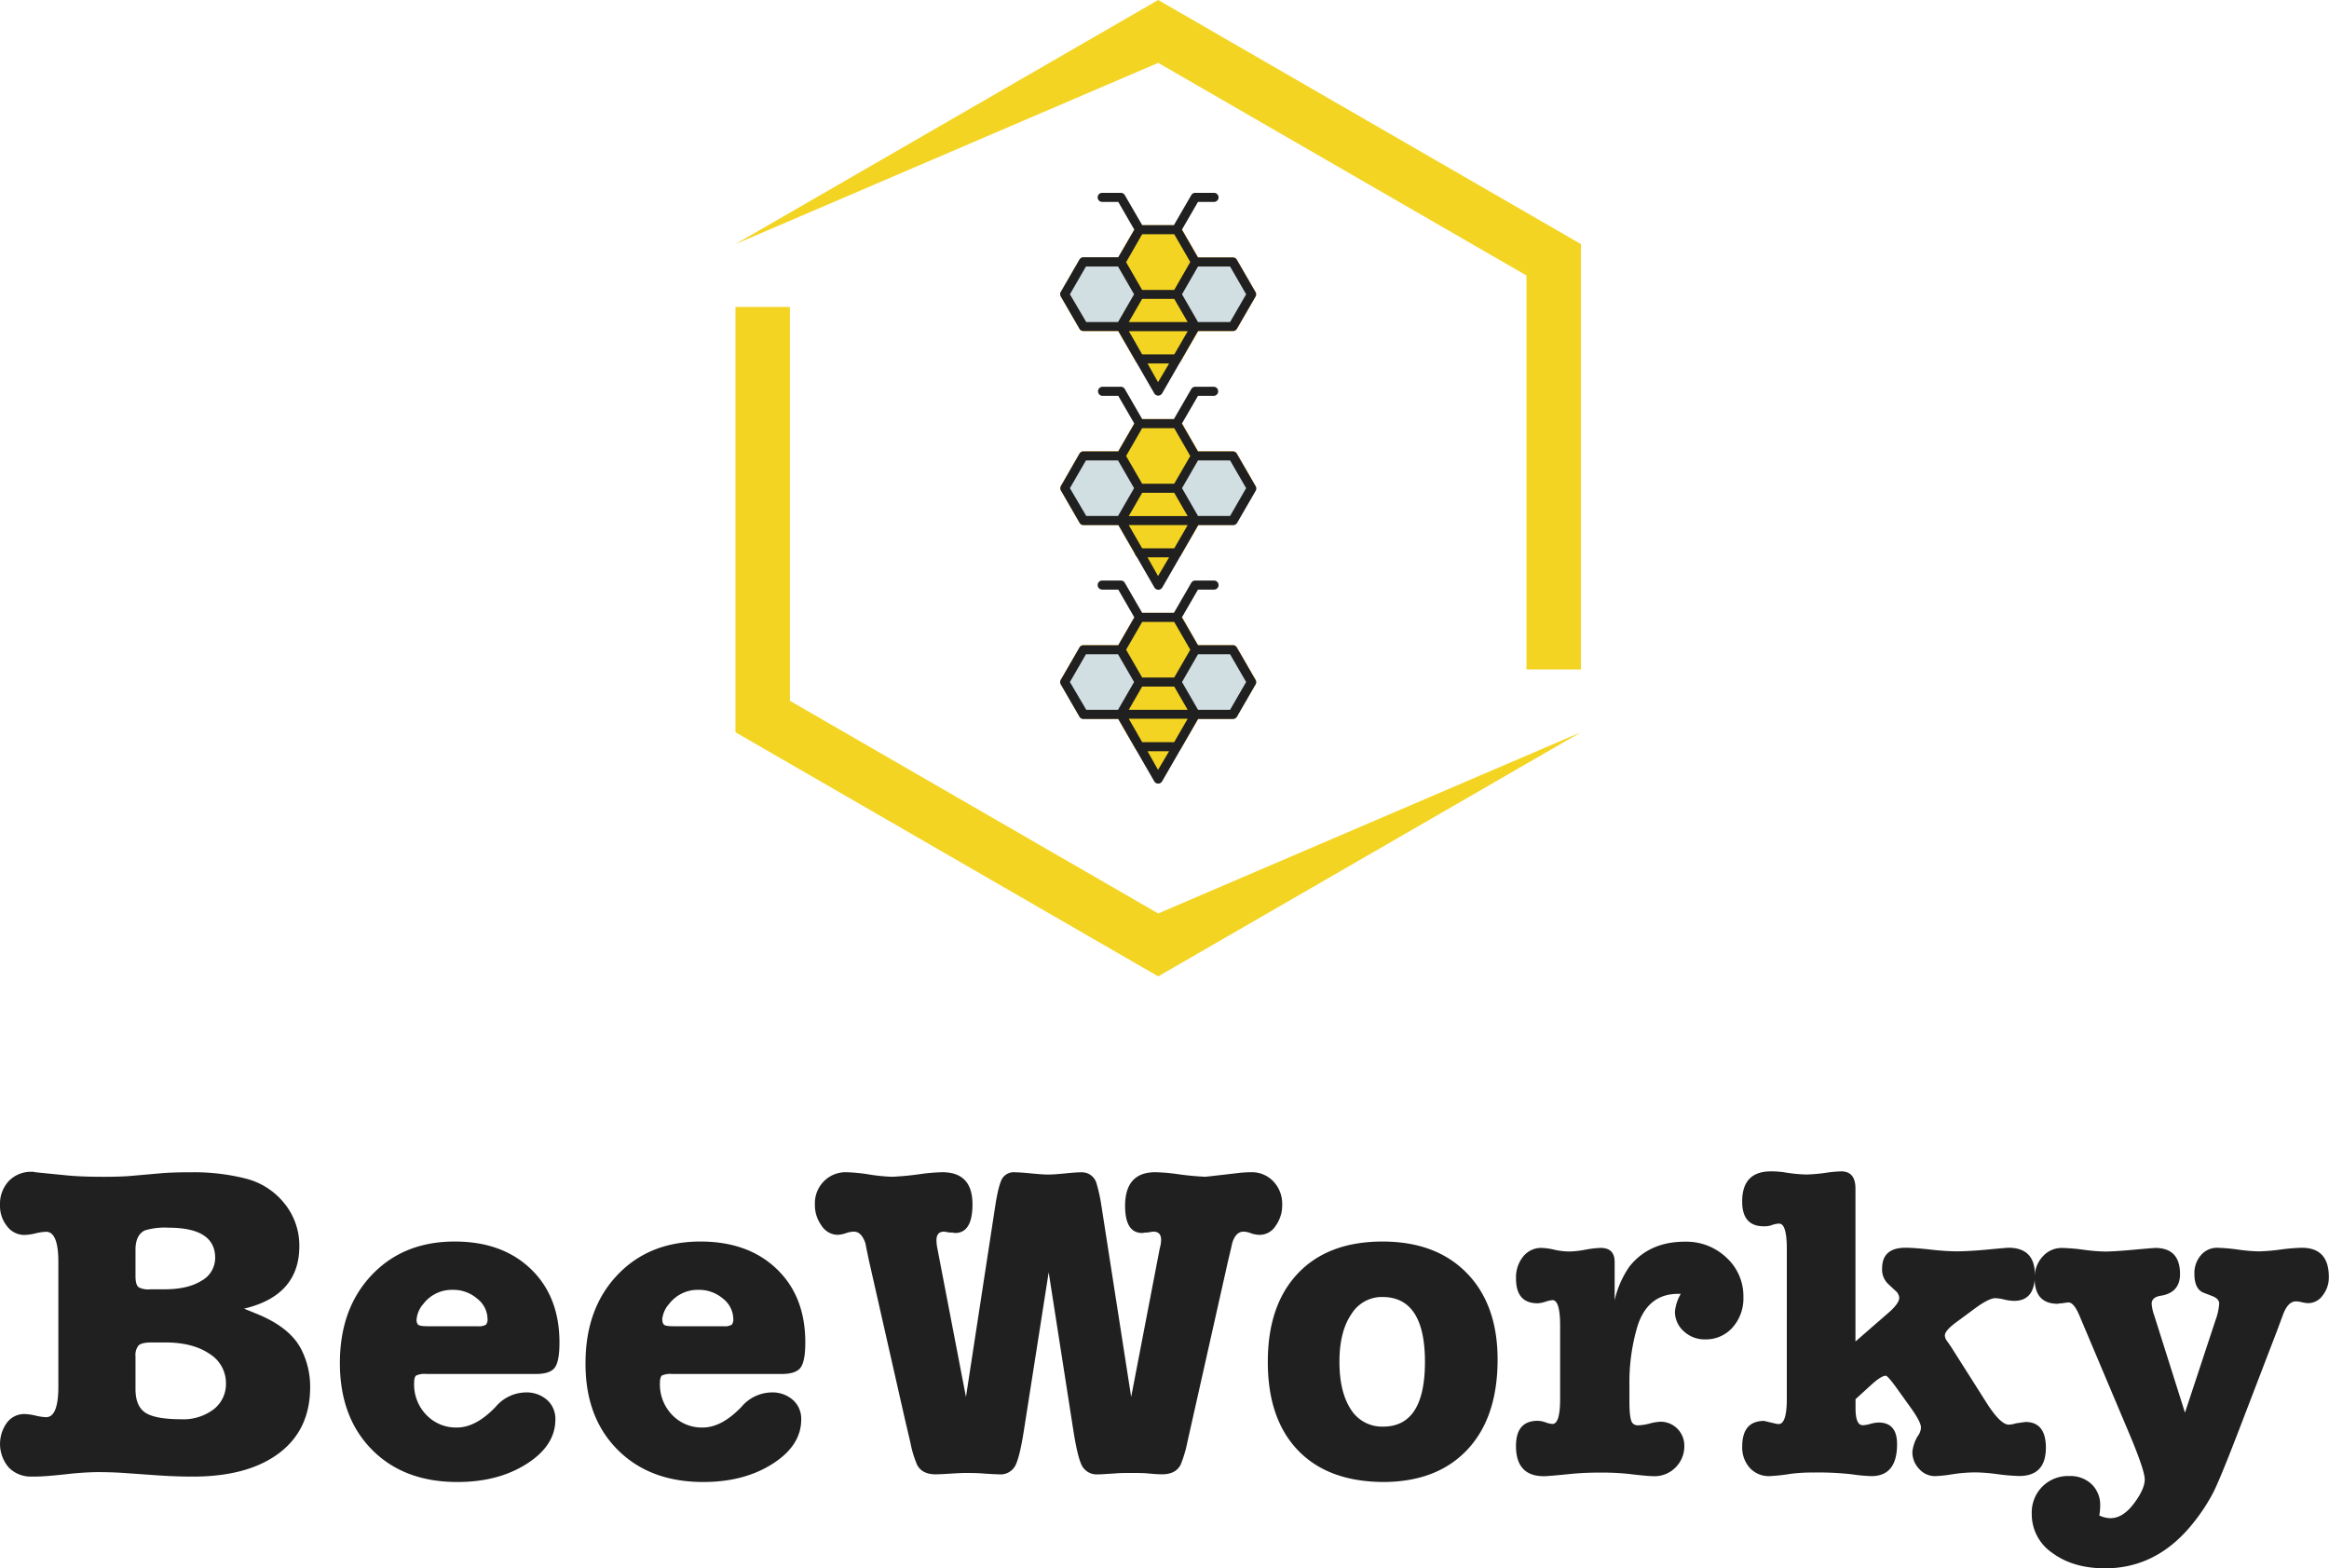 <svg xmlns="http://www.w3.org/2000/svg" viewBox="0 0 570.32 384.05"><defs><style>.cls-1{fill:#f5d326;}.cls-2{fill:#efb025;}.cls-3{fill:#d2dfe2;}.cls-4{fill:#f4d422;}.cls-5{fill:#202021;}.cls-6{fill:#392b1b;}</style></defs><g id="Layer_2" data-name="Layer 2"><g id="Layer_1-2" data-name="Layer 1"><polygon class="cls-1" points="288.19 56.24 279.05 56.24 274.48 64.15 279.05 72.06 288.19 72.06 292.75 64.15 288.19 56.24"/><path class="cls-2" d="M288.18,73.18h-9.13a1.12,1.12,0,0,1-1-.56l-4.57-7.91a1.1,1.1,0,0,1,0-1.11l4.57-7.91a1.1,1.1,0,0,1,1-.56h9.13a1.11,1.11,0,0,1,1,.56l4.56,7.91a1.1,1.1,0,0,1,0,1.11l-4.56,7.91A1.13,1.13,0,0,1,288.18,73.18ZM279.69,71h7.85l3.93-6.8-3.93-6.8h-7.85l-3.92,6.8Z"/><polygon class="cls-1" points="288.19 72.06 279.05 72.06 274.48 79.98 279.05 87.89 288.19 87.89 292.75 79.98 288.19 72.06"/><path class="cls-2" d="M288.18,89h-9.13a1.1,1.1,0,0,1-1-.56l-4.57-7.91a1.1,1.1,0,0,1,0-1.11l4.57-7.91a1.12,1.12,0,0,1,1-.56h9.13a1.13,1.13,0,0,1,1,.56l4.56,7.91a1.1,1.1,0,0,1,0,1.11l-4.56,7.91A1.11,1.11,0,0,1,288.18,89Zm-8.49-2.22h7.85l3.93-6.8-3.93-6.8h-7.85L275.77,80Z"/><polygon class="cls-1" points="274.48 64.15 265.35 64.15 260.78 72.06 265.35 79.98 274.48 79.98 279.05 72.06 274.48 64.15"/><path class="cls-2" d="M274.48,81.09h-9.13a1.11,1.11,0,0,1-1-.56l-4.57-7.91a1.1,1.1,0,0,1,0-1.11l4.57-7.91a1.09,1.09,0,0,1,1-.56h9.13a1.09,1.09,0,0,1,1,.56L280,71.51a1.1,1.1,0,0,1,0,1.11l-4.57,7.91A1.11,1.11,0,0,1,274.48,81.09ZM266,78.86h7.85l3.93-6.8-3.93-6.8H266l-3.93,6.8Z"/><polygon class="cls-1" points="301.89 64.15 292.75 64.15 288.19 72.06 292.75 79.98 301.89 79.98 306.45 72.06 301.89 64.15"/><path class="cls-2" d="M301.89,81.09h-9.14a1.12,1.12,0,0,1-1-.56l-4.57-7.91a1.1,1.1,0,0,1,0-1.11l4.57-7.91a1.1,1.1,0,0,1,1-.56h9.14a1.11,1.11,0,0,1,1,.56l4.57,7.91a1.1,1.1,0,0,1,0,1.11l-4.57,7.91A1.13,1.13,0,0,1,301.89,81.09Zm-8.5-2.23h7.86l3.92-6.8-3.92-6.8h-7.86l-3.92,6.8Z"/><polygon class="cls-3" points="274.46 64.15 265.33 64.15 260.76 72.06 265.33 79.98 274.46 79.98 279.03 72.06 274.46 64.15"/><polygon class="cls-3" points="301.91 64.15 292.77 64.15 288.2 72.06 292.77 79.98 301.91 79.98 306.48 72.06 301.91 64.15"/><polygon class="cls-4" points="288.19 72.06 279.05 72.06 274.48 79.98 279.05 87.89 288.19 87.89 292.75 79.98 288.19 72.06"/><polygon class="cls-4" points="288.19 56.24 279.05 56.24 274.48 64.15 279.05 72.06 288.19 72.06 292.75 64.15 288.19 56.24"/><polygon class="cls-4" points="292.75 79.98 283.62 95.8 274.48 79.98 292.75 79.98"/><line class="cls-1" x1="279.05" y1="87.89" x2="288.18" y2="87.89"/><path class="cls-5" d="M307.44,71.51l-4.57-7.91a1.11,1.11,0,0,0-1-.56h-8.52l-3.93-6.8,3.94-6.8h3.93a1.11,1.11,0,1,0,0-2.22h-4.57a1.12,1.12,0,0,0-1,.55l-4.26,7.36H279.7l-4.26-7.35a1.1,1.1,0,0,0-1-.56H269.9a1.11,1.11,0,0,0,0,2.22h3.94l3.93,6.8L273.84,63h-8.51a1.09,1.09,0,0,0-1,.56l-4.57,7.91a1.1,1.1,0,0,0,0,1.11l4.57,7.91a1.11,1.11,0,0,0,1,.56h8.51l8.81,15.26a1.11,1.11,0,0,0,1.93,0l4.56-7.91h0l4.24-7.35h8.52a1.13,1.13,0,0,0,1-.56l4.57-7.91A1.1,1.1,0,0,0,307.44,71.51Zm-19.9,15.27h-7.85l-2-3.51-1.26-2.18h14.42l-3,5.19Zm0-13.6,3.29,5.68H276.41l3.28-5.68Zm-7.85-15.83h7.85l3.93,6.8L287.54,71h-7.85l-3.93-6.8ZM262,72.06l3.93-6.8h7.85l3.93,6.8-3.93,6.8H266Zm21.58,21.52L281,89h5.29Zm17.64-14.72h-7.85l-3.92-6.8,3.92-6.8h7.85l3.93,6.8Z"/><polygon class="cls-1" points="288.19 151.18 279.05 151.18 274.48 159.09 279.05 167 288.19 167 292.75 159.09 288.19 151.18"/><path class="cls-2" d="M288.18,168.11h-9.13a1.1,1.1,0,0,1-1-.56l-4.57-7.9a1.12,1.12,0,0,1,0-1.12l4.57-7.91a1.11,1.11,0,0,1,1-.55h9.13a1.12,1.12,0,0,1,1,.55l4.56,7.91a1.12,1.12,0,0,1,0,1.12l-4.56,7.9A1.11,1.11,0,0,1,288.18,168.11Zm-8.49-2.22h7.85l3.93-6.8-3.93-6.8h-7.85l-3.92,6.8Z"/><polygon class="cls-1" points="288.19 167 279.05 167 274.48 174.91 279.05 182.82 288.19 182.82 292.75 174.91 288.19 167"/><path class="cls-2" d="M288.18,183.93h-9.13a1.11,1.11,0,0,1-1-.55l-4.57-7.91a1.1,1.1,0,0,1,0-1.11l4.57-7.92a1.11,1.11,0,0,1,1-.55h9.13a1.12,1.12,0,0,1,1,.55l4.56,7.92a1.1,1.1,0,0,1,0,1.11l-4.56,7.91A1.12,1.12,0,0,1,288.18,183.93Zm-8.49-2.22h7.85l3.93-6.8-3.93-6.8h-7.85l-3.92,6.8Z"/><polygon class="cls-1" points="274.48 159.09 265.35 159.09 260.78 167 265.35 174.91 274.48 174.91 279.05 167 274.48 159.09"/><path class="cls-2" d="M274.48,176h-9.13a1.1,1.1,0,0,1-1-.55l-4.57-7.92a1.1,1.1,0,0,1,0-1.11l4.57-7.91a1.1,1.1,0,0,1,1-.55h9.13a1.1,1.1,0,0,1,1,.55l4.57,7.91a1.1,1.1,0,0,1,0,1.11l-4.57,7.92A1.1,1.1,0,0,1,274.48,176ZM266,173.8h7.85l3.93-6.8-3.93-6.8H266l-3.93,6.8Z"/><polygon class="cls-1" points="301.89 159.09 292.75 159.09 288.19 167 292.75 174.91 301.89 174.91 306.45 167 301.89 159.09"/><path class="cls-2" d="M301.89,176h-9.14a1.11,1.11,0,0,1-1-.55l-4.57-7.92a1.1,1.1,0,0,1,0-1.11l4.57-7.91a1.11,1.11,0,0,1,1-.55h9.14a1.12,1.12,0,0,1,1,.55l4.57,7.91a1.1,1.1,0,0,1,0,1.11l-4.57,7.92A1.12,1.12,0,0,1,301.89,176Zm-8.5-2.22h7.86l3.92-6.8-3.92-6.8h-7.86l-3.92,6.8Z"/><polygon class="cls-3" points="274.46 159.09 265.33 159.09 260.76 167 265.33 174.91 274.46 174.91 279.03 167 274.46 159.09"/><polygon class="cls-3" points="301.91 159.09 292.77 159.09 288.2 167 292.77 174.91 301.91 174.91 306.48 167 301.91 159.09"/><polygon class="cls-4" points="288.19 167 279.05 167 274.48 174.91 279.05 182.83 288.19 182.83 292.75 174.91 288.19 167"/><polygon class="cls-4" points="288.19 151.18 279.05 151.18 274.48 159.09 279.05 167 288.19 167 292.75 159.09 288.19 151.18"/><polygon class="cls-4" points="292.75 174.91 283.62 190.74 274.48 174.91 292.75 174.91"/><line class="cls-1" x1="279.05" y1="182.83" x2="288.18" y2="182.83"/><path class="cls-5" d="M307.44,166.45l-4.57-7.91a1.11,1.11,0,0,0-1-.56h-8.52l-3.93-6.81,3.94-6.8h3.93a1.11,1.11,0,1,0,0-2.22h-4.57a1.12,1.12,0,0,0-1,.55l-4.26,7.37H279.7l-4.26-7.36a1.1,1.1,0,0,0-1-.56H269.9a1.11,1.11,0,0,0,0,2.22h3.94l3.93,6.8L273.84,158h-8.51a1.09,1.09,0,0,0-1,.56l-4.57,7.91a1.1,1.1,0,0,0,0,1.11l4.57,7.91a1.11,1.11,0,0,0,1,.56h8.51l8.81,15.26a1.11,1.11,0,0,0,1.93,0l4.56-7.91h0l4.24-7.35h8.52a1.13,1.13,0,0,0,1-.56l4.57-7.91A1.1,1.1,0,0,0,307.44,166.45Zm-19.9,15.27h-7.85l-2-3.51L276.41,176h14.42l-3,5.19Zm0-13.61,3.29,5.69H276.41l3.28-5.69Zm-7.85-15.82h7.85l3.93,6.8-3.93,6.8h-7.85l-3.93-6.8ZM262,167l3.93-6.8h7.85l3.93,6.8-3.93,6.8H266Zm21.58,21.51L281,183.94h5.29Zm17.64-14.71h-7.85l-3.92-6.8,3.92-6.8h7.85l3.93,6.8Z"/><polygon class="cls-1" points="288.19 103.71 279.05 103.71 274.48 111.62 279.05 119.53 288.19 119.53 292.75 111.62 288.19 103.71"/><path class="cls-2" d="M288.18,120.64h-9.13a1.11,1.11,0,0,1-1-.55l-4.57-7.91a1.1,1.1,0,0,1,0-1.11l4.57-7.92a1.11,1.11,0,0,1,1-.55h9.13a1.12,1.12,0,0,1,1,.55l4.56,7.92a1.1,1.1,0,0,1,0,1.11l-4.56,7.91A1.12,1.12,0,0,1,288.18,120.64Zm-8.49-2.22h7.85l3.93-6.8-3.93-6.8h-7.85l-3.92,6.8Z"/><polygon class="cls-1" points="288.19 119.53 279.05 119.53 274.48 127.44 279.05 135.35 288.19 135.35 292.75 127.44 288.19 119.53"/><path class="cls-2" d="M288.18,136.47h-9.13a1.12,1.12,0,0,1-1-.56L273.52,128a1.1,1.1,0,0,1,0-1.11l4.57-7.91a1.1,1.1,0,0,1,1-.56h9.13a1.11,1.11,0,0,1,1,.56l4.56,7.91a1.1,1.1,0,0,1,0,1.11l-4.56,7.91A1.13,1.13,0,0,1,288.18,136.47Zm-8.49-2.23h7.85l3.93-6.8-3.93-6.8h-7.85l-3.92,6.8Z"/><polygon class="cls-1" points="274.48 111.62 265.35 111.62 260.78 119.53 265.35 127.44 274.48 127.44 279.05 119.53 274.48 111.62"/><path class="cls-2" d="M274.48,128.55h-9.13a1.1,1.1,0,0,1-1-.55l-4.57-7.91a1.1,1.1,0,0,1,0-1.11l4.57-7.91a1.09,1.09,0,0,1,1-.56h9.13a1.09,1.09,0,0,1,1,.56L280,119a1.1,1.1,0,0,1,0,1.11L275.44,128A1.1,1.1,0,0,1,274.48,128.55ZM266,126.33h7.85l3.93-6.8-3.93-6.8H266l-3.93,6.8Z"/><polygon class="cls-1" points="301.89 111.62 292.75 111.62 288.19 119.53 292.75 127.44 301.89 127.44 306.45 119.53 301.89 111.62"/><path class="cls-2" d="M301.89,128.55h-9.14a1.11,1.11,0,0,1-1-.55l-4.57-7.91a1.1,1.1,0,0,1,0-1.11l4.57-7.91a1.1,1.1,0,0,1,1-.56h9.14a1.11,1.11,0,0,1,1,.56l4.57,7.91a1.1,1.1,0,0,1,0,1.11L302.85,128A1.12,1.12,0,0,1,301.89,128.55Zm-8.5-2.22h7.86l3.92-6.8-3.92-6.8h-7.86l-3.92,6.8Z"/><line class="cls-1" x1="279.05" y1="135.36" x2="288.18" y2="135.36"/><path class="cls-6" d="M288.18,136.47h-9.13a1.11,1.11,0,0,1,0-2.22h9.13a1.11,1.11,0,1,1,0,2.22Z"/><polygon class="cls-3" points="274.46 111.62 265.33 111.62 260.76 119.54 265.33 127.45 274.46 127.45 279.03 119.54 274.46 111.62"/><polygon class="cls-3" points="301.91 111.62 292.77 111.62 288.2 119.54 292.77 127.45 301.91 127.45 306.48 119.54 301.91 111.62"/><polygon class="cls-4" points="288.19 119.54 279.05 119.54 274.48 127.45 279.05 135.36 288.19 135.36 292.75 127.45 288.19 119.54"/><polygon class="cls-4" points="288.19 103.71 279.05 103.71 274.48 111.62 279.05 119.54 288.19 119.54 292.75 111.62 288.19 103.71"/><polygon class="cls-4" points="292.75 127.45 283.62 143.27 274.48 127.45 292.75 127.45"/><line class="cls-1" x1="279.05" y1="135.35" x2="288.18" y2="135.35"/><path class="cls-5" d="M307.44,119l-4.57-7.91a1.13,1.13,0,0,0-1-.56h-8.52l-3.93-6.81,3.94-6.79h3.93a1.12,1.12,0,0,0,0-2.23h-4.57a1.11,1.11,0,0,0-1,.56l-4.26,7.36H279.7l-4.26-7.36a1.1,1.1,0,0,0-1-.56H269.9a1.12,1.12,0,0,0,0,2.23h3.94l3.93,6.79-3.93,6.81h-8.51a1.11,1.11,0,0,0-1,.56L259.8,119a1.1,1.1,0,0,0,0,1.11l4.57,7.91a1.09,1.09,0,0,0,1,.56h8.51l8.81,15.27a1.12,1.12,0,0,0,1.93,0l4.57-7.92,4.24-7.35h8.52a1.11,1.11,0,0,0,1-.56l4.57-7.91A1.1,1.1,0,0,0,307.44,119Zm-18.28,12.47-1.61,2.79h-7.86l-2.34-4.05-.94-1.63h14.42Zm-12.75-5.11,3.28-5.69h7.85l3.29,5.69Zm3.28-21.52h7.85l3.93,6.81-3.93,6.79h-7.85l-3.93-6.79ZM262,119.53l3.93-6.79h7.85l3.93,6.79-3.93,6.81H266Zm21.58,21.52L281,136.47h5.29Zm17.64-14.71h-7.85l-3.92-6.81,3.92-6.79h7.85l3.93,6.79Z"/><polygon class="cls-4" points="180.1 59.77 283.62 15.39 373.8 67.46 373.8 163.91 387.14 163.91 387.14 59.77 283.62 0 180.1 59.77"/><polygon class="cls-4" points="387.14 179.3 283.62 223.67 193.43 171.6 193.43 75.16 180.1 75.16 180.1 179.3 283.62 239.07 387.14 179.3"/><path class="cls-5" d="M73.3,305.12q0,12.12-13.56,15.32l2.76,1.11q8.59,3.4,11.35,9a20.14,20.14,0,0,1,2.1,8.93Q76,350,68.4,355.77t-21.11,5.79q-4.3,0-9-.33l-7.83-.55c-2.05-.15-4.3-.22-6.72-.22A76.5,76.5,0,0,0,16,361c-3.38.36-5.8.55-7.27.55H7.83a7.52,7.52,0,0,1-5.68-2.21,8.86,8.86,0,0,1-.44-11A5.28,5.28,0,0,1,6,346.24a13.48,13.48,0,0,1,2.7.38,12.72,12.72,0,0,0,2.59.39q3,0,3-7.5V309c0-4.92-1-7.39-3-7.39a12.72,12.72,0,0,0-2.59.39,12.92,12.92,0,0,1-2.7.39,5.26,5.26,0,0,1-4.24-2.1A7.91,7.91,0,0,1,0,295.09a8.24,8.24,0,0,1,2.15-5.9,7.49,7.49,0,0,1,5.68-2.26h.44a1.48,1.48,0,0,0,.44.11l7.83.78c2.2.21,5.14.33,8.81.33q4.3,0,6.84-.23l7.49-.66c1.69-.14,4.15-.22,7.39-.22a51.39,51.39,0,0,1,13.12,1.55,17.56,17.56,0,0,1,9.48,6.11A16.32,16.32,0,0,1,73.3,305.12Zm-40.12,7.39c0,1.47.29,2.39.88,2.75a5.19,5.19,0,0,0,2.76.44h3.41c3.83,0,6.85-.69,9.1-2.09A6.37,6.37,0,0,0,52.69,308q0-7.39-11.46-7.39a16.68,16.68,0,0,0-5.74.66q-2.31,1.11-2.31,4.74Zm22.15,26.23a8.39,8.39,0,0,0-4.07-7.27q-4.08-2.76-10.81-2.76h-3.3c-1.62,0-2.69.24-3.2.72a3.66,3.66,0,0,0-.77,2.7v8q0,4.2,2.43,5.79t8.81,1.6a12.26,12.26,0,0,0,7.89-2.43A7.79,7.79,0,0,0,55.33,338.74Z"/><path class="cls-5" d="M137,328.71c0,3.09-.38,5.14-1.15,6.17s-2.3,1.55-4.58,1.55H104.39a4.93,4.93,0,0,0-2.48.38c-.34.26-.5.9-.5,1.93a10.66,10.66,0,0,0,3,7.72,10,10,0,0,0,7.49,3.08q4.64,0,9.48-5.07a9.83,9.83,0,0,1,7.28-3.52,7.58,7.58,0,0,1,5.34,1.87,6.16,6.16,0,0,1,2,4.74q0,6.39-7,10.86t-17,4.46q-13.12,0-20.94-7.94t-7.83-21.16q0-13.33,7.77-21.55T111.33,304Q123,304,130,310.74T137,328.71Zm-35-5.51a1.78,1.78,0,0,0,.33,1.1c.22.29,1,.44,2.32.44H117a3.39,3.39,0,0,0,2-.38,1.93,1.93,0,0,0,.39-1.38,6.44,6.44,0,0,0-2.54-5,8.92,8.92,0,0,0-6-2.15,8.75,8.75,0,0,0-7.16,3.42A6.64,6.64,0,0,0,102,323.2Z"/><path class="cls-5" d="M197.2,328.71c0,3.09-.39,5.14-1.16,6.17s-2.3,1.55-4.57,1.55h-26.9a5,5,0,0,0-2.48.38c-.33.26-.49.9-.49,1.93a10.69,10.69,0,0,0,3,7.72,10,10,0,0,0,7.5,3.08q4.62,0,9.48-5.07a9.83,9.83,0,0,1,7.27-3.52,7.59,7.59,0,0,1,5.35,1.87,6.16,6.16,0,0,1,2,4.74q0,6.39-7,10.86t-17,4.46q-13.12,0-21-7.94t-7.82-21.16q0-13.33,7.77-21.55T171.52,304q11.67,0,18.68,6.72T197.2,328.71Zm-35-5.51a1.78,1.78,0,0,0,.33,1.1c.22.29,1,.44,2.31.44h12.35a3.39,3.39,0,0,0,2-.38,2,2,0,0,0,.38-1.38,6.43,6.43,0,0,0-2.53-5,9,9,0,0,0-6-2.15,8.77,8.77,0,0,0-7.16,3.42A6.62,6.62,0,0,0,162.15,323.2Z"/><path class="cls-5" d="M269.62,294.65l7.38,47.4L284,305.67a8.06,8.06,0,0,0,.33-2.09c0-1.33-.63-2-1.87-2a10.93,10.93,0,0,0-1.44.22h-.66a2.6,2.6,0,0,1-.66.11q-4.18,0-4.19-6.61,0-8.26,7.39-8.27a45.15,45.15,0,0,1,5.29.44,69.24,69.24,0,0,0,6.94.67q.23,0,8.82-1c1-.07,1.77-.11,2.43-.11a7.22,7.22,0,0,1,5.45,2.26,7.93,7.93,0,0,1,2.15,5.68,8.57,8.57,0,0,1-1.6,5.18,4.62,4.62,0,0,1-3.8,2.21,6.43,6.43,0,0,1-2.26-.39,5.33,5.33,0,0,0-1.82-.39c-1.25,0-2.16.92-2.75,2.76,0,.07-.33,1.51-1,4.3l-10,44.53a30.41,30.41,0,0,1-1.65,5.51c-.81,1.54-2.32,2.32-4.52,2.32-.81,0-2-.07-3.53-.22-.73-.08-2-.11-3.86-.11-1.54,0-2.9,0-4.07.11l-3.53.22H269a4.13,4.13,0,0,1-4-2q-1.11-2-2.2-9l-6-38.47L250.77,350q-1.1,7.06-2.21,9a4.11,4.11,0,0,1-4,2c-.67,0-2-.07-4.08-.22-1-.08-2.35-.11-4-.11-.81,0-2,.05-3.69.16s-2.89.17-3.69.17c-2.21,0-3.72-.78-4.52-2.32a26.74,26.74,0,0,1-1.66-5.51l-1.32-5.62-8.82-38.91c-.29-1.4-.59-2.83-.88-4.3q-1-2.76-2.76-2.76a5.91,5.91,0,0,0-1.87.33,7.13,7.13,0,0,1-2.21.45,4.76,4.76,0,0,1-3.85-2.21,8.52,8.52,0,0,1-1.66-5.29,7.61,7.61,0,0,1,2.21-5.62,7.47,7.47,0,0,1,5.51-2.21,42.63,42.63,0,0,1,5.57.55,41.29,41.29,0,0,0,5.67.56,69.62,69.62,0,0,0,6.95-.67,45,45,0,0,1,5.29-.44q7.38,0,7.39,7.83,0,7-4.19,7.05a2.73,2.73,0,0,1-.67-.11h-.77a12.86,12.86,0,0,0-1.32-.22c-1.25,0-1.87.7-1.87,2.1a9.89,9.89,0,0,0,.22,2l7,36.38,7.27-47.4q.78-4.74,1.66-6.17a3.33,3.33,0,0,1,3.09-1.44c.88,0,2.24.1,4.07.28s3.2.27,4.08.27,2.22-.09,4-.27,3.14-.28,4-.28a3.72,3.72,0,0,1,3.75,2.54A38.87,38.87,0,0,1,269.62,294.65Z"/><path class="cls-5" d="M339,362.88q-13.67,0-21.11-7.71t-7.43-21.72q0-13.89,7.38-21.66T338.51,304q13.13,0,20.67,7.72t7.55,21.16q0,14.12-7.33,22T339,362.88Zm-.44-45.3a8.75,8.75,0,0,0-7.66,4.24Q328,326.06,328,333.45t2.81,11.68a9,9,0,0,0,7.88,4.19q10.26,0,10.25-15.87T338.51,317.58Z"/><path class="cls-5" d="M395.39,309v9.37a23.63,23.63,0,0,1,3.64-8.27q4.85-6.06,13.56-6.06a14.24,14.24,0,0,1,10.19,3.91,12.76,12.76,0,0,1,4.14,9.65,10.69,10.69,0,0,1-2.65,7.44,8.7,8.7,0,0,1-6.72,2.92,7.41,7.41,0,0,1-5.24-2,6.34,6.34,0,0,1-2.15-4.85,10.44,10.44,0,0,1,1.43-4.3h-.66c-4.92,0-8.23,2.62-9.92,7.83a48.11,48.11,0,0,0-2,14.44v4.19q0,4,.66,5.07a1.71,1.71,0,0,0,1.54.66,11.91,11.91,0,0,0,2.76-.44,12.18,12.18,0,0,1,2.64-.44,5.82,5.82,0,0,1,5.84,5.84,7.25,7.25,0,0,1-2.14,5.35,7.17,7.17,0,0,1-5.24,2.15c-1.1,0-3.16-.19-6.17-.55a60.37,60.37,0,0,0-6.95-.33,73.06,73.06,0,0,0-7.39.33c-3.52.36-5.69.55-6.5.55q-6.82,0-6.83-7.39,0-6.17,5.29-6.17a6.07,6.07,0,0,1,2,.39,5.71,5.71,0,0,0,1.65.38c1.25,0,1.87-2.05,1.87-6.17V324.63q0-6.28-1.87-6.28a7.59,7.59,0,0,0-1.71.38,7.26,7.26,0,0,1-1.93.39q-5.3,0-5.29-6.06a8.1,8.1,0,0,1,1.76-5.4,5.65,5.65,0,0,1,4.52-2.1,15.6,15.6,0,0,1,3.09.44,16.91,16.91,0,0,0,3.75.44,23.9,23.9,0,0,0,3.86-.44,24.59,24.59,0,0,1,3.74-.44Q395.39,305.56,395.39,309Z"/><path class="cls-5" d="M454.36,291v37.48l5.19-4.52c.43-.37,1.28-1.1,2.53-2.2,2-1.69,3-3,3-4a2.47,2.47,0,0,0-1-1.77l-1.76-1.65a4.83,4.83,0,0,1-1.43-3.75q0-5.07,5.73-5.07,2,0,6.06.44a60.7,60.7,0,0,0,6.17.44c2.13,0,4.78-.14,7.94-.44s4.81-.44,5-.44q6.51,0,6.51,6.62c0,4.26-1.7,6.39-5.08,6.39a11,11,0,0,1-2.42-.33,10.68,10.68,0,0,0-2.2-.33c-1,0-2.65.81-4.86,2.42l-4.63,3.42q-2.87,2.1-2.86,3.31a2.28,2.28,0,0,0,.44,1.21l1,1.43,8.6,13.56c2.35,3.75,4.23,5.62,5.62,5.62a6.6,6.6,0,0,0,1.77-.33l2.31-.33c3.31,0,5,2.1,5,6.28q0,6.94-6.5,6.95a47.57,47.57,0,0,1-5.29-.44,45.52,45.52,0,0,0-5.3-.44A37.61,37.61,0,0,0,478,361a31.6,31.6,0,0,1-4.19.44,5.14,5.14,0,0,1-3.86-1.77,5.9,5.9,0,0,1-1.65-4.18,9.43,9.43,0,0,1,1.32-3.86,3.68,3.68,0,0,0,.78-2.1q0-1.32-2.43-4.74l-3.64-5.07c-1.39-1.91-2.24-2.86-2.53-2.86-.74,0-1.87.7-3.42,2.09l-4,3.64v2.2c0,2.8.59,4.19,1.77,4.19a7.72,7.72,0,0,0,1.87-.33,7.92,7.92,0,0,1,2-.33q4.53,0,4.53,5.29,0,7.83-6.29,7.83a39.15,39.15,0,0,1-4.74-.44,72.85,72.85,0,0,0-9.37-.44,41.55,41.55,0,0,0-5.73.33,44.58,44.58,0,0,1-5.07.55,6.29,6.29,0,0,1-4.85-2,7.43,7.43,0,0,1-1.87-5.24c0-4.19,1.79-6.28,5.4-6.28-.08,0,.84.22,2.75.66a3,3,0,0,0,.77.11c1.33,0,2-2.05,2-6.17V305.78q0-6.16-1.88-6.17a6.22,6.22,0,0,0-2,.44,5.64,5.64,0,0,1-1.76.22q-5.29,0-5.29-6.06,0-7.4,7.05-7.39a22.14,22.14,0,0,1,3.2.22,37.7,37.7,0,0,0,5.51.55,39.93,39.93,0,0,0,4.85-.44,32.18,32.18,0,0,1,3.63-.33C453.19,286.82,454.36,288.22,454.36,291Z"/><path class="cls-5" d="M527.56,322.21l7.49,23.7,7.5-22.71a14.26,14.26,0,0,0,.88-4c0-.81-.59-1.43-1.76-1.87l-2-.77q-2.31-.88-2.31-4.64a6.7,6.7,0,0,1,1.59-4.57,5.15,5.15,0,0,1,4-1.82,44.78,44.78,0,0,1,5.07.44,42.36,42.36,0,0,0,5.07.44,45.39,45.39,0,0,0,5.29-.44,47.57,47.57,0,0,1,5.29-.44q6.62,0,6.61,7.17a7.09,7.09,0,0,1-1.48,4.46,4.4,4.4,0,0,1-3.59,1.93,8,8,0,0,1-1.48-.22,8.17,8.17,0,0,0-1.49-.22c-1.33,0-2.39,1.1-3.2,3.31l-1.43,3.85-9.48,24.7q-4.41,11.46-6.12,14.88a45.19,45.19,0,0,1-4.91,7.49q-8.82,11.13-21.6,11.14c-5.22,0-9.52-1.26-12.9-3.75a11.46,11.46,0,0,1-5.07-9.59,9,9,0,0,1,2.59-6.67,8.89,8.89,0,0,1,6.56-2.59,7.55,7.55,0,0,1,5.51,2,7,7,0,0,1,2.1,5.23,13.31,13.31,0,0,1-.22,2.43,6.54,6.54,0,0,0,2.75.66q3,0,5.68-3.53t2.7-5.95q0-2.2-3.75-11.13L509.15,322c-.88-2.06-1.76-3.09-2.65-3.09-.07,0-.63.07-1.65.22h-.44a2,2,0,0,1-.55.11q-5.62,0-5.63-6.28a7.59,7.59,0,0,1,1.93-5.24,6.21,6.21,0,0,1,4.8-2.15,46.21,46.21,0,0,1,5.23.44,44.24,44.24,0,0,0,5.24.44c1.39,0,3.75-.14,7.05-.44s5.08-.44,5.29-.44q6.06,0,6.07,6.39c0,3-1.54,4.78-4.63,5.3-1.54.22-2.32.88-2.32,2A11.39,11.39,0,0,0,527.56,322.21Z"/></g></g></svg>